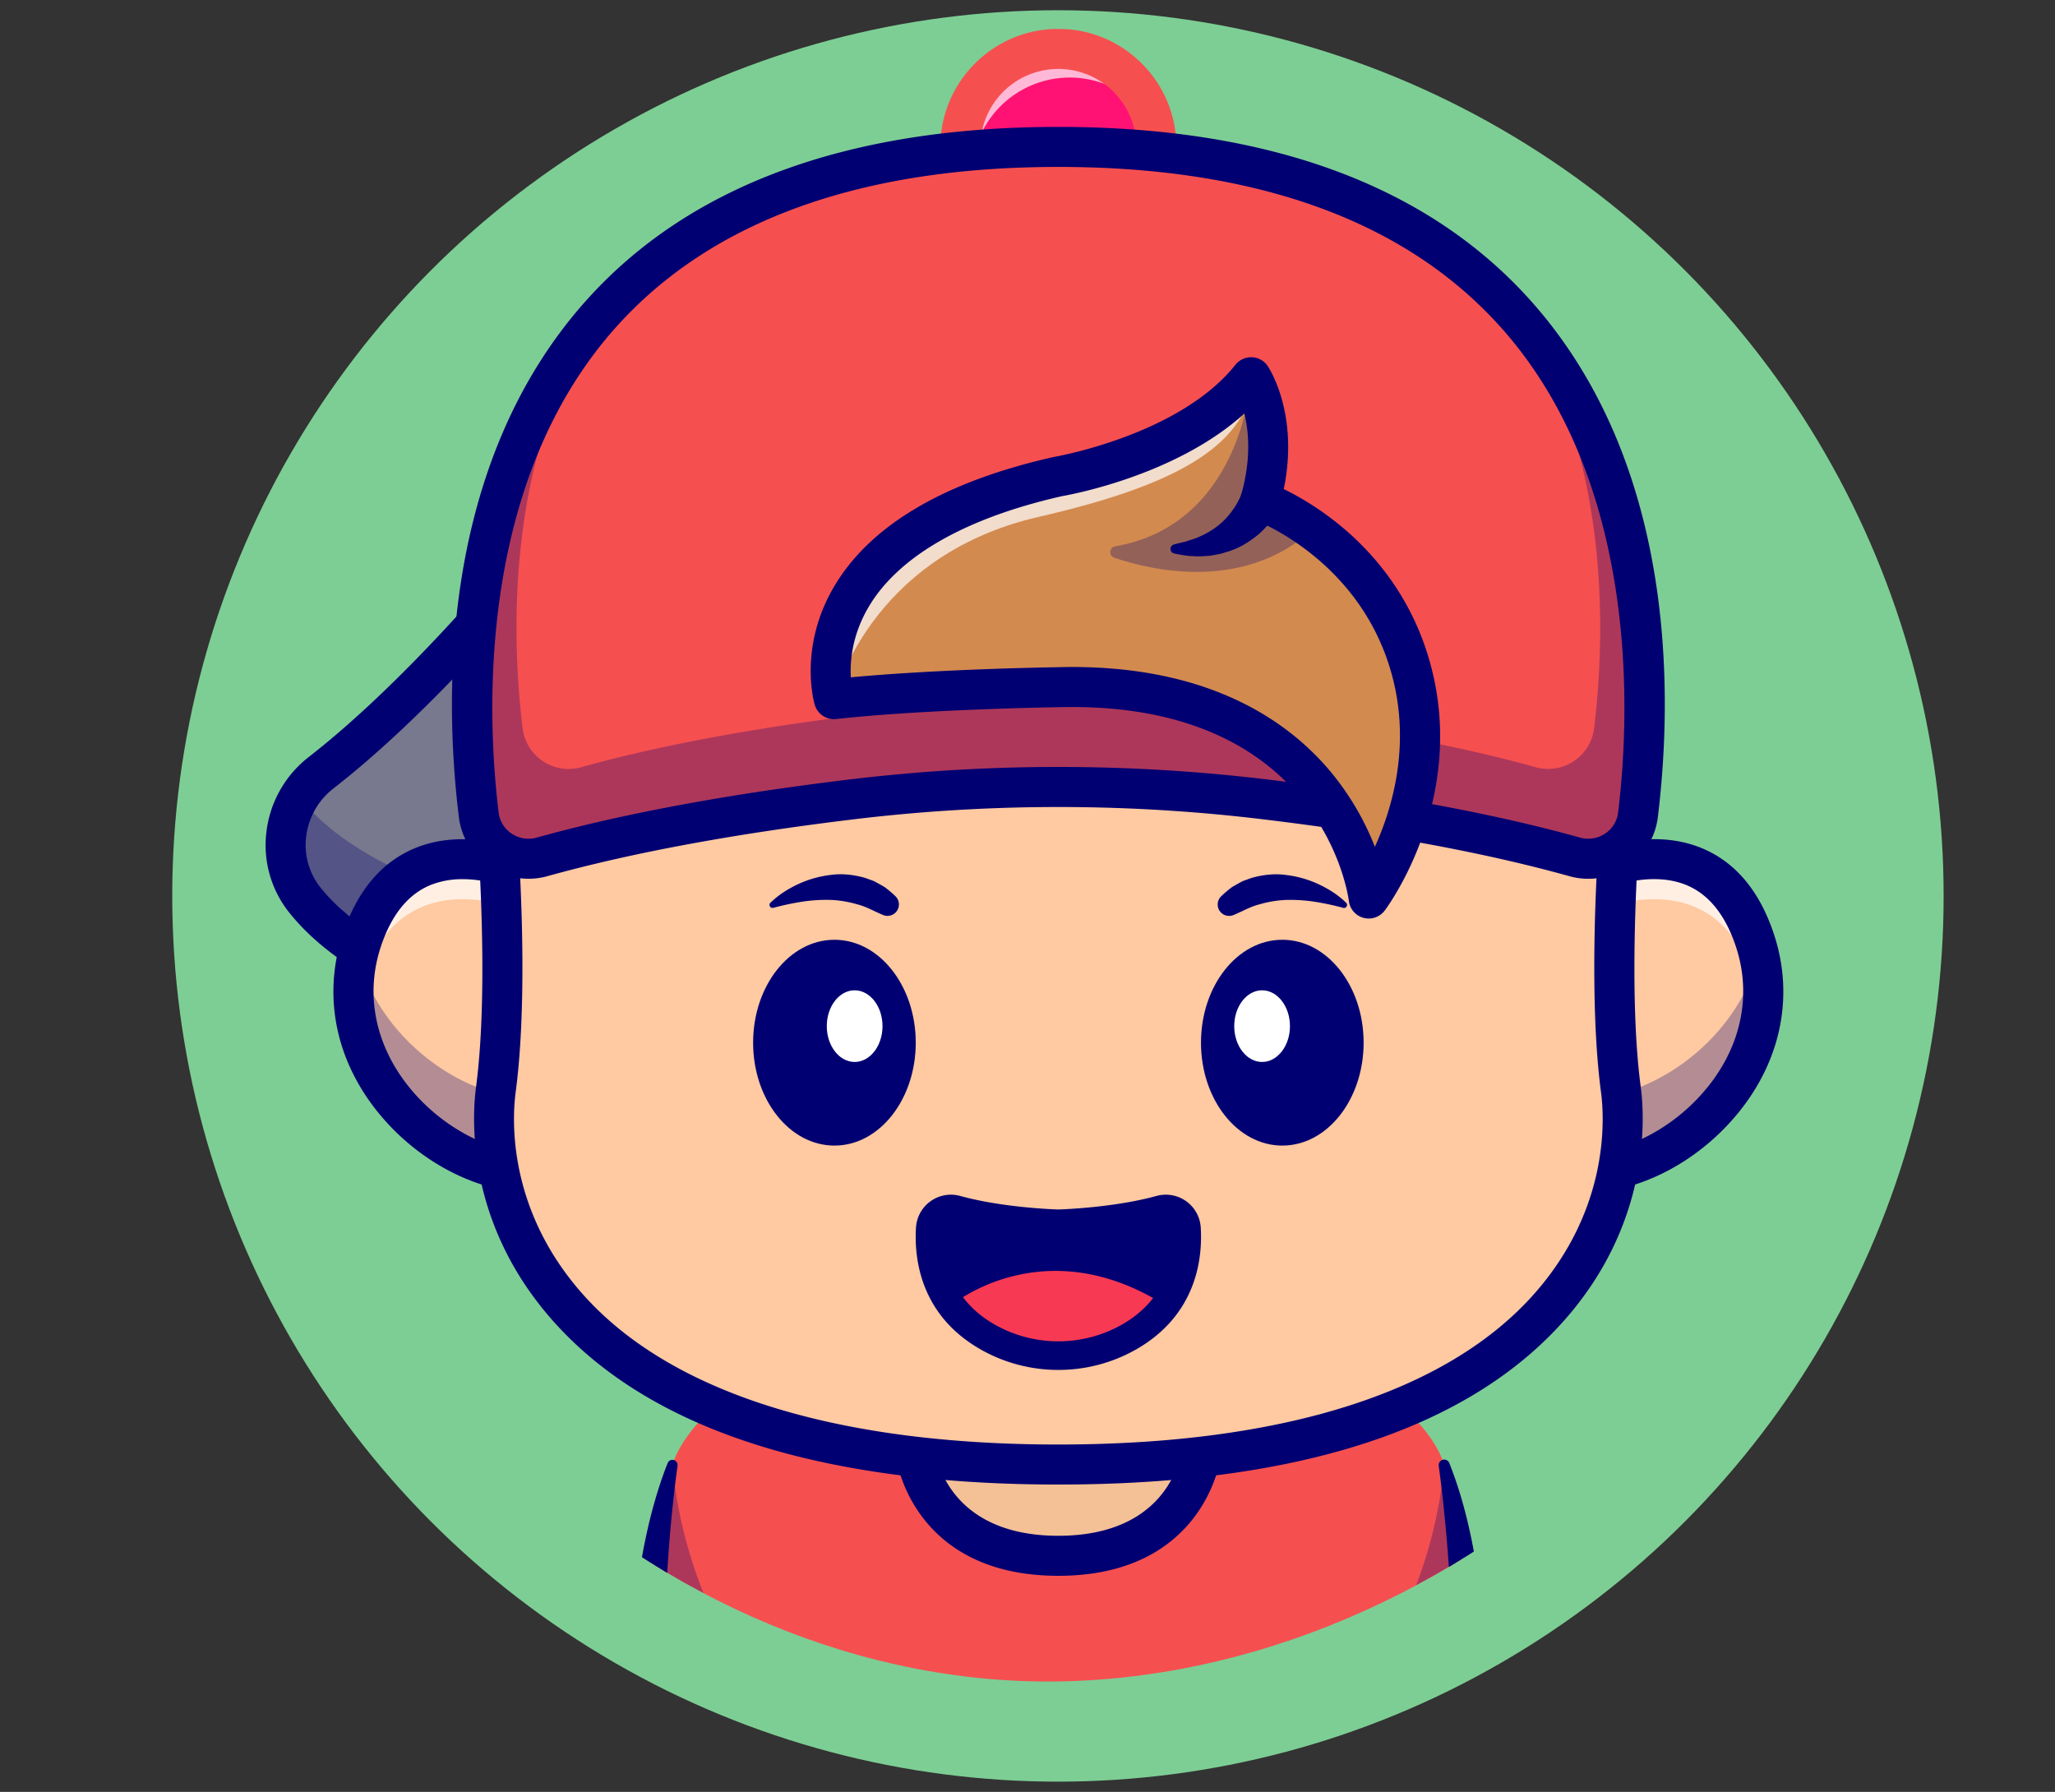 <svg id="Layer_1" data-name="Layer 1" xmlns="http://www.w3.org/2000/svg" xmlns:xlink="http://www.w3.org/1999/xlink" viewBox="0 0 2496.42 2176.75"><rect x="0" y="0" width="2496.42" height="2176.75" fill="#333333" stroke="none"/><defs><style>.cls-1{fill:none;}.cls-2{fill:#7dce94;}.cls-3{clip-path:url(#clip-path);}.cls-4{fill:#f64f50;}.cls-5{opacity:0.3;}.cls-6{fill:#000072;}.cls-7{fill:#f4c095;}.cls-8{fill:#78788e;}.cls-9{fill:#ffc9a1;}.cls-10{opacity:0.7;}.cls-11{fill:#fff;}.cls-12{fill:#f73954;}.cls-13{fill:#ff1273;}.cls-14{fill:#d38a4f;}</style><clipPath id="clip-path"><path class="cls-1" d="M2267.22,1053.55c0,554.37-500.9,989.11-994.4,989.11S303.16,1593.25,303.16,1038.88c0-394,278.14-734.92,572.17-899.25C995.05,72.72,1130,35.09,1272.82,35.09c179.61,0,346.84,59.53,486.91,162C2004.53,376.12,2267.22,700.94,2267.22,1053.55Z"/></clipPath></defs><title>usuario</title><circle class="cls-2" cx="1285.19" cy="1088.37" r="1075.94"/><g class="cls-3"><path class="cls-4" d="M1754.23,2281.36s-187,71.4-468.59,71.4-468.52-71.4-468.52-71.4c-62.09-245.58-10.35-463-1.32-497.48.21-.69.35-1.32.49-1.87s.34-1.19.48-1.81a1,1,0,0,0,.14-.42c.07-.21.14-.48.21-.69,0,0,42.37-176.41,468.52-176.41s468.59,176.41,468.59,176.41S1821.94,2013.49,1754.23,2281.36Z"/><g class="cls-5"><path class="cls-6" d="M1755.48,1783.88c-.14-.62-.35-1.25-.49-1.87a15.65,15.65,0,0,1-.48-1.81,1,1,0,0,1-.14-.42c-.07-.21-.14-.48-.21-.69,0,0-20,430.81-468.52,430.81s-468.52-430.81-468.52-430.81c-.07.21-.14.48-.21.69a1,1,0,0,1-.14.42c-.14.62-.28,1.18-.48,1.81s-.35,1.25-.49,1.87c-9,34.52-60.77,251.9,1.32,497.48,0,0,187,71.4,468.52,71.4s468.52-71.4,468.52-71.4C1816.25,2035.78,1764.51,1818.4,1755.48,1783.88Z"/></g><path class="cls-7" d="M1285.67,1769.88h172.42s-15.62,120.06-172.42,120.06-172.41-120.06-172.41-120.06Z"/><path class="cls-6" d="M1285.67,1914.25c-176.11,0-196.33-139.82-196.52-141.24a24.31,24.31,0,0,1,24.11-27.44h344.83a24.31,24.31,0,0,1,24.1,27.44C1482,1774.43,1461.78,1914.25,1285.67,1914.25Zm-139-120.06c14.55,29.3,50.81,71.44,139,71.44s124.4-42.09,139-71.44Z"/><path class="cls-6" d="M823.08,1780.8c-5.72,41.41-9.65,83.25-12.23,124.81s-3.78,83.17-2.77,124.63l.11,15.55.72,15.52c.55,10.35.81,20.71,1.59,31,1.93,20.62,3.24,41.28,6.41,61.71,4.87,41.08,13.93,81.38,23.22,121.49l-14.56-16.38c17.08,6.12,36.22,11.82,54.73,16.95,18.73,5.09,37.59,9.91,56.63,14.06q57,12.89,115.05,21.44a1669.27,1669.27,0,0,0,233.66,16.88,1658.05,1658.05,0,0,0,233.62-17.2q57.95-8.61,115-21.64c19-4.23,37.86-9,56.56-14.2,18.49-5.17,37.61-10.91,54.63-17.06l0,0-15.08,17,6.71-30.13c2.34-10,4.77-20,6.34-30.22l5.43-30.44c1.92-10.13,3-20.41,4.51-30.61,5.84-40.88,8.63-82.24,9.83-123.68.12-10.36.65-20.74.51-31.12l-.28-31.16c-.78-20.76-1.69-41.55-3.16-62.33-2.87-41.51-6.89-83.31-12.41-124.72l-.05-.34a6.67,6.67,0,0,1,12.81-3.34c16,40.34,25.9,82.14,32.8,124.56a970.22,970.22,0,0,1,11.67,128.38l.51,16.16-.11,16.16c-.14,10.78,0,21.58-.49,32.35-1.33,21.54-2.07,43.15-4.7,64.62-3.64,43.13-12.32,85.73-22.2,127.92a23.79,23.79,0,0,1-14.73,16.83l-.35.13-.07,0c-20.27,7.4-39.17,13.05-58.86,18.66-9.76,2.7-19.52,5.42-29.34,7.82q-14.68,3.83-29.46,7.11-59.08,13.36-118.92,22a1727.48,1727.48,0,0,1-240.75,17.1,1717.8,1717.8,0,0,1-240.7-17.44q-59.78-8.8-118.84-22.23c-19.69-4.46-39.24-9.61-58.74-15.08-19.65-5.65-38.54-11.35-58.75-18.79l-.16-.05a23.13,23.13,0,0,1-14.4-16.33c-9.79-42.19-18-84.79-22-127.83-2.73-21.45-3.56-43-5-64.54-.53-10.77-.52-21.55-.81-32.32l-.31-16.15.3-16.16c.29-21.53,1.82-43,3.39-64.45,2.44-21.38,4.6-42.75,8.45-63.91,7.19-42.37,17.14-84.13,33-124.47a6.25,6.25,0,0,1,12,3.13Z"/><path class="cls-8" d="M631.38,697.86s-119.43,146-241,240.59c-48.42,37.68-58.1,107.62-19.61,155.4,40.28,50,120.71,105.14,280,140.35C650.72,1234.2,718.44,1047.6,631.38,697.86Z"/><g class="cls-5"><path class="cls-6" d="M668.82,905.71c.15,133.79-25,203.48-25,203.48-159.29-35.22-239.72-90.34-280-140.35-.08-.1-.14-.21-.22-.3-23.44,38.27-22.58,88.38,7.17,125.31,40.28,50,120.71,105.14,280,140.35C650.72,1234.2,691.77,1121,668.82,905.71Z"/></g><path class="cls-6" d="M650.74,1258.51a24.27,24.27,0,0,1-5.26-.57c-140.31-31-239.12-81.1-293.69-148.84a131,131,0,0,1-28.19-98,135.31,135.31,0,0,1,51.8-91.78c118-91.8,236-235.37,237.17-236.81A24.31,24.31,0,0,1,655,692c87.84,352.87,21.47,542.6,18.6,550.5A24.3,24.3,0,0,1,650.74,1258.51ZM618.66,750.22c-43.87,50-127.47,140.56-213.4,207.41a87.11,87.11,0,0,0-33.37,59,82.74,82.74,0,0,0,17.76,61.94c44,54.64,128.09,98.23,244,126.66C646.45,1151.83,672.4,996,618.66,750.22Z"/><path class="cls-9" d="M653.7,1066.94S493,979.88,439.39,1142.84s118.32,303.61,234.4,279.05Z"/><g class="cls-5"><path class="cls-6" d="M434.78,1159.23c-37.39,155.86,126.84,286.39,239,262.66l-5.06-89.45C579.72,1347.46,461.21,1269.14,434.78,1159.23Z"/></g><g class="cls-10"><path class="cls-11" d="M439.39,1191.46c53.58-163,214.31-75.9,214.31-75.9l17.37,306.78c.9-.17,1.83-.26,2.72-.45l-20.09-355S493,979.88,439.39,1142.84A194.18,194.18,0,0,0,431,1229.2,201.12,201.12,0,0,1,439.39,1191.46Z"/></g><path class="cls-6" d="M646.36,1449c-61,0-129.13-32.53-178.08-87.14-58.81-65.6-77.75-148.19-52-226.58,17.57-53.45,47.69-89,89.51-105.61,74.14-29.48,156,14.06,159.47,15.93a24.31,24.31,0,0,1,12.69,20l20.09,355a24.3,24.3,0,0,1-19.24,25.15A156.57,156.57,0,0,1,646.36,1449ZM562,1068a103,103,0,0,0-38.42,6.9c-27.7,11.09-48.25,36.5-61.08,75.54-20.2,61.42-4.89,126.64,42,179,39.95,44.56,96.35,71.91,143.75,71l-18-317.47C615.71,1076.86,589.6,1068,562,1068Z"/><path class="cls-9" d="M1917.72,1066.94s160.73-87.06,214.3,75.9-118.31,303.61-234.39,279.05Z"/><g class="cls-5"><path class="cls-6" d="M2136.64,1159.23c37.39,155.86-126.84,286.39-239,262.66l5.06-89.45C1991.7,1347.46,2110.21,1269.14,2136.64,1159.23Z"/></g><g class="cls-10"><path class="cls-11" d="M2132,1191.46c-53.57-163-214.3-75.9-214.3-75.9l-17.37,306.78c-.9-.17-1.83-.26-2.72-.45l20.09-355s160.73-87.06,214.3,75.9a193.89,193.89,0,0,1,8.42,86.36A200.34,200.34,0,0,0,2132,1191.46Z"/></g><path class="cls-6" d="M1925.06,1449a156.74,156.74,0,0,1-32.47-3.3,24.32,24.32,0,0,1-19.24-25.15l20.1-355a24.29,24.29,0,0,1,12.69-20c3.45-1.87,85.31-45.41,159.47-15.93,41.82,16.63,71.93,52.16,89.5,105.61,25.78,78.39,6.83,161-52,226.58C2054.19,1416.44,1986.09,1449,1925.06,1449Zm-1.87-48.61c47.41,1,103.8-26.4,143.75-71,46.88-52.31,62.19-117.53,42-179-12.83-39-33.38-64.45-61.08-75.54-39.32-15.75-85.38-.83-106.69,8Z"/><path class="cls-9" d="M1285.71,892.82c461.85,0,683.35,91.53,683.35,91.53s-17.86,205.37,0,339.32-56.3,455.4-683.35,455.4-701.21-321.46-683.35-455.4,0-339.32,0-339.32S823.86,892.82,1285.71,892.82Z"/><ellipse class="cls-6" cx="1013.67" cy="1266.62" rx="98.78" ry="125.01"/><ellipse class="cls-11" cx="1038.23" cy="1246.52" rx="36.46" ry="46.14"/><path class="cls-6" d="M1038.23,1295.26c-21.54,0-39.06-21.86-39.06-48.73s17.52-48.75,39.06-48.75,39.06,21.87,39.06,48.75S1059.76,1295.26,1038.23,1295.26Zm0-92.27c-18.67,0-33.85,19.53-33.85,43.54s15.18,43.52,33.85,43.52,33.85-19.52,33.85-43.52S1056.89,1203,1038.23,1203Z"/><ellipse class="cls-6" cx="1557.75" cy="1266.62" rx="98.78" ry="125.01"/><ellipse class="cls-11" cx="1533.19" cy="1246.52" rx="36.46" ry="46.14"/><path class="cls-6" d="M1533.19,1295.26c-21.54,0-39.06-21.86-39.06-48.73s17.52-48.75,39.06-48.75,39.06,21.87,39.06,48.75S1554.73,1295.26,1533.19,1295.26Zm0-92.27c-18.66,0-33.85,19.53-33.85,43.54s15.19,43.52,33.85,43.52,33.85-19.52,33.85-43.52S1551.86,1203,1533.19,1203Z"/><path class="cls-6" d="M936,1096.6c9.65-9.47,20.86-16.5,33-22.3a129.7,129.7,0,0,1,39.38-11.35c13.92-2.09,28.66-.5,42.63,3.52l10.3,3.73c3.28,1.6,6.43,3.48,9.61,5.23,1.59.89,3.16,1.8,4.66,2.81l4.24,3.38c2.76,2.33,5.49,4.66,8,7.14a13.89,13.89,0,0,1-15.17,22.71l-2-.86c-10.24-4.41-19.17-9.62-29.42-12.08a133.87,133.87,0,0,0-31.51-5.33,195.08,195.08,0,0,0-34.26,2,328.6,328.6,0,0,0-35.7,7.53l-.28.07a3.71,3.71,0,0,1-3.55-6.24Z"/><path class="cls-6" d="M1631.54,1102.77a327.94,327.94,0,0,0-35.69-7.53,195.2,195.2,0,0,0-34.27-2,134,134,0,0,0-31.51,5.33c-10.24,2.46-19.17,7.67-29.41,12.08l-2,.84a13.88,13.88,0,0,1-15.19-22.69c2.54-2.48,5.28-4.81,8-7.14l4.24-3.38c1.5-1,3.07-1.92,4.65-2.81,3.19-1.75,6.34-3.63,9.62-5.23l10.3-3.73c14-4,28.7-5.61,42.63-3.52a129.78,129.78,0,0,1,39.38,11.35c12.16,5.8,23.37,12.83,33,22.3a3.71,3.71,0,0,1-3.54,6.24Z"/><path class="cls-6" d="M1415.86,1585.74h-.07c-10.49,14.23-25.07,27.71-45.14,39a174.06,174.06,0,0,1-169.88,0c-20.07-11.25-34.66-24.73-45.21-39-23.69-32-27-68.21-25.49-93.35a25.15,25.15,0,0,1,31.74-22.85c56,15.42,123.9,17.09,123.9,17.09s67.92-1.67,123.9-17.09a25.15,25.15,0,0,1,31.74,22.85C1442.88,1517.53,1439.54,1553.72,1415.86,1585.74Z"/><path class="cls-12" d="M1415.79,1585.74c-10.49,14.23-25.07,27.71-45.14,39a174.06,174.06,0,0,1-169.88,0c-20.07-11.25-34.66-24.73-45.21-39C1155.56,1585.74,1267.17,1491.56,1415.79,1585.74Z"/><path class="cls-6" d="M1285.71,1664.14a190.69,190.69,0,0,1-93.47-24.33c-74.47-41.89-81.77-111-79.5-148.47a42.51,42.51,0,0,1,53.7-38.54c51,14.1,113.52,16.29,119.27,16.46,5.72-.18,68.32-2.39,119.26-16.46a42.51,42.51,0,0,1,53.71,38.54c2.27,37.46-5,106.58-79.51,148.47A190.63,190.63,0,0,1,1285.71,1664.14ZM1155.11,1486a7.64,7.64,0,0,0-4.41,1.43,7.86,7.86,0,0,0-3.3,6c-2.18,35.87,6.79,85.12,61.87,116.11a156.83,156.83,0,0,0,152.88,0h0c55.08-31,64-80.24,61.86-116.11a7.86,7.86,0,0,0-3.29-6,7.54,7.54,0,0,0-6.51-1.14c-57.36,15.84-125.22,17.64-128.08,17.71h-.84c-2.86-.07-70.73-1.87-128.09-17.71A7.61,7.61,0,0,0,1155.11,1486Z"/><path class="cls-6" d="M1285.71,1803.38c-291.9,0-499.17-67.68-616-201.16-103.87-118.63-96.24-245.66-91.42-281.77,17.3-129.69,0-332-.12-334a24.31,24.31,0,0,1,14.93-24.57c9.23-3.81,231.27-93.37,692.64-93.37s683.41,89.56,692.63,93.37a24.31,24.31,0,0,1,14.94,24.57c-.18,2-17.42,204.31-.12,334,4.81,36.11,12.45,163.14-91.42,281.77C1784.87,1735.7,1577.61,1803.38,1285.71,1803.38ZM628,1000.88c4,54.15,13.46,213.14-1.59,326-4.13,31-10.58,140.08,79.81,243.32,105.71,120.74,306.08,184.56,579.45,184.56s473.73-63.82,579.45-184.56c90.39-103.24,83.94-212.35,79.81-243.32-15-112.86-5.55-271.85-1.59-326-58.82-20-276.11-83.75-657.67-83.75S686.89,980.85,628,1000.88Z"/><circle class="cls-13" cx="1285.71" cy="178.46" r="119.06"/><g class="cls-10"><path class="cls-11" d="M1180.54,213.19a119,119,0,0,1,221.26-60.84,119,119,0,1,0-218.3,87A119.47,119.47,0,0,1,1180.54,213.19Z"/></g><path class="cls-4" d="M1285.71,321.83c-79.06,0-143.37-64.32-143.37-143.37s64.31-143.37,143.37-143.37,143.37,64.32,143.37,143.37S1364.76,321.83,1285.71,321.83Zm0-238.12a94.75,94.75,0,1,0,94.75,94.75A94.85,94.85,0,0,0,1285.71,83.71Z"/><path class="cls-4" d="M1285.71,178.46c738.9,0,729.75,601.62,704.1,811.4-4.53,37-41,61.08-76.93,51.06-120.67-33.69-259.15-55.72-375.23-69.78a2096.24,2096.24,0,0,0-503.88,0c-116.08,14.06-254.56,36.09-375.24,69.78-35.91,10-72.4-14-76.92-51.06C556,780.08,546.81,178.46,1285.71,178.46Z"/><g class="cls-5"><path class="cls-6" d="M1852.7,394.55c105,172,96.69,384.72,83.79,490.21-4.18,34.21-37.9,56.46-71.1,47.19-111.54-31.14-239.53-51.5-346.82-64.49a1937,1937,0,0,0-465.72,0C945.56,880.45,817.57,900.81,706,932c-33.2,9.27-66.92-13-71.1-47.19C622,779.27,613.68,566.57,718.72,394.55,556.47,588.6,566,862,581.61,989.86c4.52,37,41,61.08,76.92,51.06,120.68-33.69,259.16-55.72,375.24-69.78a2096.24,2096.24,0,0,1,503.88,0c116.08,14.06,254.56,36.09,375.23,69.78,35.92,10,72.4-14,76.93-51.06C2005.44,862,2014.94,588.6,1852.7,394.55Z"/></g><path class="cls-6" d="M642,1067.49a85.09,85.09,0,0,1-84.53-74.68C539.3,844.13,535,565.16,710.14,367.25c125.16-141.4,318.81-213.1,575.57-213.1s450.41,71.7,575.57,213.1c175.18,197.91,170.83,476.88,152.65,625.56a85.15,85.15,0,0,1-107.58,71.52c-101-28.2-226-51.43-371.62-69a2074.53,2074.53,0,0,0-498,0c-145.59,17.62-270.63,40.85-371.62,69A85.71,85.71,0,0,1,642,1067.49Zm643.7-864.72c-242.23,0-423.63,66.18-539.17,196.7C577.92,590,591.9,873.75,605.74,986.91a35.73,35.73,0,0,0,15.88,25.78A36.78,36.78,0,0,0,652,1017.5c103.36-28.85,230.83-52.57,378.86-70.49a2123.08,2123.08,0,0,1,509.72,0c148,17.92,275.49,41.64,378.85,70.49a36.88,36.88,0,0,0,30.38-4.81,35.73,35.73,0,0,0,15.88-25.78c13.84-113.16,27.82-396.93-140.81-587.44C1709.34,269,1527.94,202.77,1285.71,202.77Z"/><path class="cls-14" d="M1662.76,1091.52s-33-265.65-377-256.76c0,0-161,2.22-272.6,14.51,0,0-34.31-115.5,99.32-202.8v-.07c40.49-26.39,96.4-50.28,173.28-67.57,0,0,159.74-26.81,234.12-120.57,0,0,1.25,1.88,3.12,5.42,8.55,16.18,30,67.78,8.06,144.53,0,0,140.64,50.21,183.08,204.25S1662.76,1091.52,1662.76,1091.52Z"/><g class="cls-5"><path class="cls-6" d="M1519.86,458.25s-9.32,178.22-165.28,205.47c-7.27,1.27-7.91,11.49-.92,13.85,49.8,16.77,157.92,40.14,240.86-34.09L1531,608.19S1552.6,544.57,1519.86,458.25Z"/></g><g class="cls-10"><path class="cls-11" d="M1523,463.68c-12.22,80-97.12,126.52-261.3,164.23-207.87,47.78-248.54,221.36-248.54,221.36s-34.31-115.5,99.32-202.8v-.07c40.49-26.39,96.4-50.28,173.28-67.57,0,0,159.74-26.81,234.12-120.57C1519.83,458.26,1521.08,460.14,1523,463.68Z"/></g><path class="cls-6" d="M1553.7,616.93c-.66,1.59-1,2.31-1.48,3.2s-.87,1.71-1.31,2.46c-.89,1.55-1.79,3.07-2.73,4.45a94,94,0,0,1-5.83,8.14,123.07,123.07,0,0,1-13.56,14c-10,8.19-20.81,15.18-32.64,19.35-2.86,1.2-5.92,1.91-8.84,2.85a58.4,58.4,0,0,1-8.88,2.18c-3,.54-5.92,1.19-8.88,1.58l-8.91.54a53.4,53.4,0,0,1-8.76.05c-2.91-.14-5.78-.25-8.64-.48-5.69-.69-11.28-1.78-16.74-2.85a5.66,5.66,0,0,1-.41-11l.72-.2c5.12-1.4,10.15-2.31,15-3.75,4.76-1.86,9.62-2.74,14-5a102.11,102.11,0,0,0,24.09-14.07,89.77,89.77,0,0,0,17.7-19,82.82,82.82,0,0,0,6.56-10.53c.82-1.85,1.88-3.56,2.58-5.32.43-.89.75-1.73,1-2.54a11.55,11.55,0,0,0,.43-1.11c.12-.31.29-.78.12-.43a24.31,24.31,0,0,1,45.36,17.48Z"/><path class="cls-6" d="M1662.73,1115.81a24.32,24.32,0,0,1-24.12-21.32c-1.29-9.87-35.27-243.49-352.27-235.41h-.3c-1.59,0-161.12,2.36-270.27,14.37a24.29,24.29,0,0,1-26-17.24c-.83-2.8-19.94-69.57,23.19-143.13,43.86-74.8,133.82-128,267.37-158,.44-.09.88-.18,1.32-.25,1.49-.26,151.53-26.51,219.13-111.69a24.64,24.64,0,0,1,20-9.18A24.31,24.31,0,0,1,1540,444.65c1.69,2.49,38.36,58.25,19.51,149.47,43.14,21,142.26,82.08,178,211.88,45.06,163.65-51.21,294.59-55.33,300.08A24.31,24.31,0,0,1,1662.73,1115.81ZM1302.28,810.25c176.73,0,271.42,72.55,320.07,134.53a332.92,332.92,0,0,1,47.87,83.89c21.36-47.11,44-124.06,20.42-209.76-38.61-140.23-166.51-187.37-167.8-187.83a24.29,24.29,0,0,1-15.19-29.56c12.36-43.27,9.48-76.95,4-99.17-82.19,74.61-209.08,98.19-221.18,100.3-117.18,26.45-198.39,72.77-234.87,134-20.58,34.52-23.1,66.55-22,86.16,108.08-10.14,243.7-12.18,251.62-12.3Q1293.88,810.25,1302.28,810.25Zm-16.57,24.53h0Z"/></g></svg>